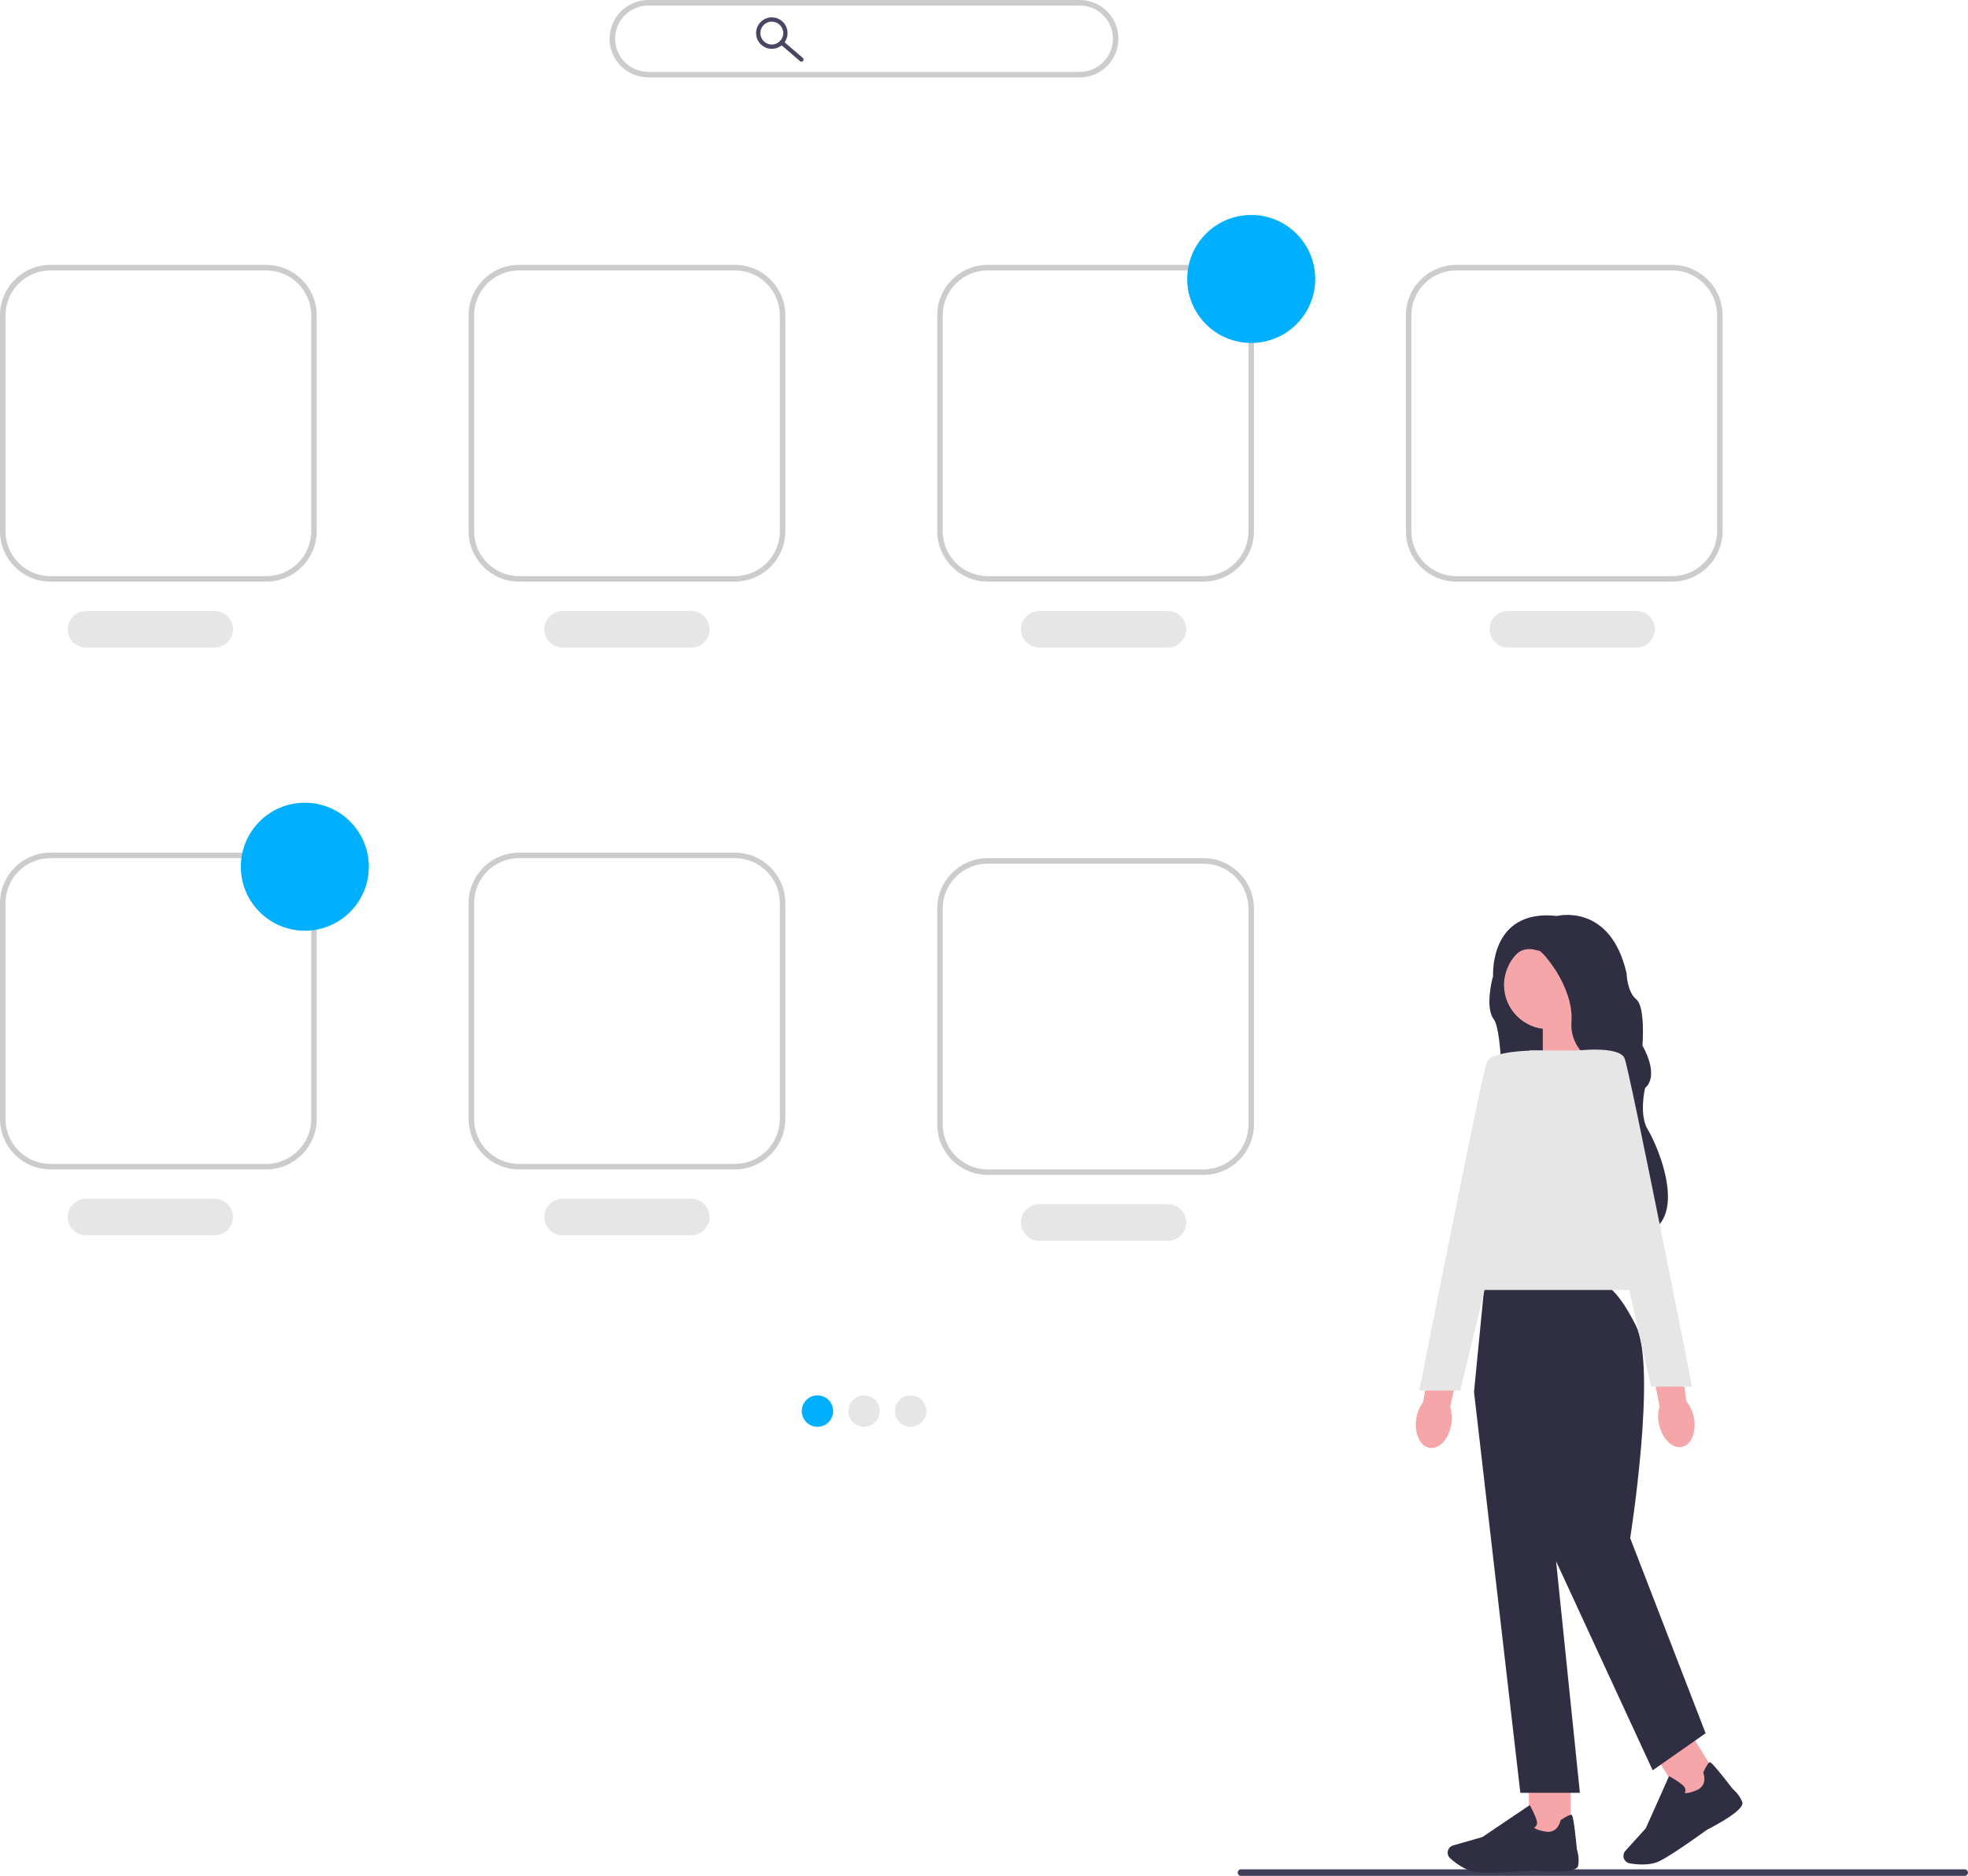 <svg xmlns="http://www.w3.org/2000/svg" width="716.79" height="683.19" viewBox="0 0 716.79 683.19" xmlns:xlink="http://www.w3.org/1999/xlink"><path d="m450.81,682c0,.66.53,1.19,1.19,1.19h263.59c.66,0,1.19-.53,1.19-1.19s-.53-1.19-1.19-1.19h-263.59c-.66,0-1.19.53-1.19,1.19Z" fill="#3f3d58"/><g><path d="m546.64,348.65l-3.05,7.63s-2.81,10.68.48,14.94,4.02,36.87.49,39.28c-3.54,2.41,44.82-22.33,44.82-22.33,0,0-18.88-43.78-19.2-43.94s-12.69-4.02-12.69-4.02l-10.84,8.43Z" fill="#2f2e43"/><polygon points="578.12 386.36 561.92 391.69 561.92 368.37 576.62 368.37 578.12 386.36" fill="#f6a6a9"/><path id="uuid-48393ca6-ae17-4485-8fd8-05ea309d195e-5104" d="m528.6,518.76c-.88,5.34-4.44,9.17-7.96,8.56-3.52-.62-5.66-5.45-4.78-10.79.32-2.14,1.17-4.16,2.47-5.9l4.02-22.59,10.93,2.29-5.12,22.02c.67,2.08.83,4.28.44,6.41,0,0,0,0,0,0Z" fill="#f6a6a9"/><rect x="556.86" y="647.44" width="15.18" height="21.53" fill="#f6a6a9"/><path d="m542.08,682c-1.6,0-3.02-.04-4.09-.14-4.03-.37-7.88-3.34-9.81-5.08-.87-.78-1.15-2.03-.69-3.1h0c.32-.77.97-1.35,1.78-1.58l10.65-3.04,17.25-11.64.19.34c.07.13,1.77,3.18,2.33,5.24.22.78.16,1.44-.17,1.94-.23.35-.54.55-.8.67.31.33,1.29.99,4.3,1.47,4.4.7,5.32-3.86,5.36-4.05l.03-.15.13-.08c2.09-1.35,3.38-1.96,3.83-1.83.28.08.74.22,1.99,12.64.13.39,1,3.25.41,5.98-.65,2.97-13.63,1.95-16.23,1.71-.07,0-9.8.7-16.46.7Z" fill="#2f2e43"/><rect x="606.91" y="632.91" width="15.18" height="21.53" transform="translate(-247.53 422.68) rotate(-31.95)" fill="#f6a6a9"/><path d="m598.14,679.05c-1.78,0-3.42-.21-4.58-.42-1.15-.2-2.04-1.11-2.23-2.26h0c-.13-.83.11-1.66.67-2.28l7.43-8.22,8.48-19,.35.19c.13.07,3.18,1.76,4.75,3.21.6.55.9,1.14.88,1.74,0,.42-.17.76-.32.99.44.11,1.62.16,4.43-1.03,4.1-1.73,2.48-6.09,2.4-6.28l-.06-.14.07-.14c1.06-2.25,1.83-3.46,2.28-3.58.28-.08.75-.2,8.38,9.67.31.26,2.57,2.22,3.51,4.86,1.02,2.87-10.54,8.87-12.86,10.04-.07.06-12.17,8.85-17.13,11.35-1.97.99-4.3,1.3-6.43,1.3Z" fill="#2f2e43"/><path d="m583.21,467.41h-42.48l-3.86,39.52,16.87,146.02h21.69l-8.67-84.34,35.18,76.14,19.28-13.49-27.47-71.08s9.81-61.93,2.1-77.35c-7.71-15.42-12.63-15.42-12.63-15.42Z" fill="#2f2e43"/><polygon points="604.34 469.82 530.6 469.82 557.11 382.59 586.51 382.59 604.34 469.82" fill="#e6e6e6"/><path d="m561.75,382.6s-18.31-.48-20.24,4.34c-1.93,4.82-24.58,119.52-24.58,119.52h14.94l29.88-123.86Z" fill="#e6e6e6"/><circle cx="563.93" cy="358.68" r="16.14" fill="#f6a6a9"/><path d="m567.06,333.6s19.44-4.98,25.38,20.88c0,0,.16,6.75,3.53,9.48,3.37,2.73,2.25,16.87,2.25,16.87,0,0,6.43,10.6.96,15.42,0,0-2.41,9.8,1.12,15.42,3.53,5.62,16.87,36.55-5.3,38.43,0,0-11.24-6.79-5.94-27.03,5.3-20.24-.64-31.42-.64-31.42,0,0-17.03-6.17-16.06-19.35.96-13.17-10.92-26.18-11.73-26.02s-9.16-4.66-12.85,10.12l-3.96-.67s-1.66-24.87,23.24-22.14Z" fill="#2f2e43"/><g><path id="uuid-5634515f-d760-4925-b0a8-442b9e09929d-5105" d="m616.92,516.16c1.08,5.31-.89,10.15-4.4,10.83-3.51.67-7.22-3.08-8.3-8.39-.46-2.11-.39-4.31.21-6.39l-4.27-22.54,11.03-1.74,3.03,22.41c1.37,1.71,2.29,3.71,2.69,5.84,0,0,0,0,0,0Z" fill="#f6a6a9"/><path d="m573.66,382.7s16.13-2.04,18.06,2.78c1.93,4.82,24.58,119.52,24.58,119.52h-14.94s-27.69-122.29-27.69-122.29Z" fill="#e6e6e6"/></g></g><path d="m96.98,211.83H18.38c-10.13,0-18.38-8.24-18.38-18.38v-78.6c0-10.13,8.24-18.38,18.38-18.38h78.6c10.13,0,18.38,8.24,18.38,18.38v78.6c0,10.13-8.24,18.38-18.38,18.38ZM18.38,98.48c-9.03,0-16.38,7.35-16.38,16.38v78.6c0,9.03,7.35,16.38,16.38,16.38h78.6c9.03,0,16.38-7.35,16.38-16.38v-78.6c0-9.03-7.35-16.38-16.38-16.38H18.38Z" fill="#ccc"/><path d="m267.66,211.83h-78.6c-10.13,0-18.38-8.24-18.38-18.38v-78.6c0-10.13,8.24-18.38,18.38-18.38h78.6c10.13,0,18.38,8.24,18.38,18.38v78.6c0,10.13-8.24,18.38-18.38,18.38Zm-78.6-113.36c-9.03,0-16.38,7.35-16.38,16.38v78.6c0,9.03,7.35,16.38,16.38,16.38h78.6c9.03,0,16.38-7.35,16.38-16.38v-78.6c0-9.03-7.35-16.38-16.38-16.38h-78.6Z" fill="#ccc"/><path d="m267.66,425.9h-78.6c-10.13,0-18.38-8.24-18.38-18.38v-78.6c0-10.13,8.24-18.38,18.38-18.38h78.6c10.13,0,18.38,8.24,18.38,18.38v78.6c0,10.13-8.24,18.38-18.38,18.38Zm-78.6-113.36c-9.03,0-16.38,7.35-16.38,16.38v78.6c0,9.03,7.35,16.38,16.38,16.38h78.6c9.03,0,16.38-7.35,16.38-16.38v-78.6c0-9.03-7.35-16.38-16.38-16.38h-78.6Z" fill="#ccc"/><path d="m96.98,425.9H18.38c-10.13,0-18.38-8.24-18.38-18.38v-78.6c0-10.13,8.24-18.38,18.38-18.38h78.6c10.13,0,18.38,8.24,18.38,18.38v78.6c0,10.13-8.24,18.38-18.38,18.38Zm-78.6-113.36c-9.03,0-16.38,7.35-16.38,16.38v78.6c0,9.03,7.35,16.38,16.38,16.38h78.6c9.03,0,16.38-7.35,16.38-16.38v-78.6c0-9.03-7.35-16.38-16.38-16.38H18.38Z" fill="#ccc"/><circle cx="111.03" cy="315.66" r="23.31" fill="#00b0ff"/><path d="m438.34,211.83h-78.6c-10.13,0-18.38-8.24-18.38-18.38v-78.6c0-10.13,8.24-18.38,18.38-18.38h78.6c10.13,0,18.38,8.24,18.38,18.38v78.6c0,10.13-8.24,18.38-18.38,18.38Zm-78.6-113.36c-9.03,0-16.38,7.35-16.38,16.38v78.6c0,9.03,7.35,16.38,16.38,16.38h78.6c9.03,0,16.38-7.35,16.38-16.38v-78.6c0-9.03-7.35-16.38-16.38-16.38h-78.6Z" fill="#ccc"/><circle cx="455.72" cy="101.6" r="23.31" fill="#00b0ff"/><path d="m78.21,235.83H31.32c-3.67,0-6.65-2.98-6.65-6.65s2.98-6.65,6.65-6.65h46.89c3.67,0,6.65,2.98,6.65,6.65s-2.98,6.65-6.65,6.65Z" fill="#e6e6e6"/><path d="m251.8,235.83h-46.89c-3.67,0-6.65-2.98-6.65-6.65s2.98-6.65,6.65-6.65h46.89c3.67,0,6.65,2.98,6.65,6.65s-2.98,6.65-6.65,6.65Z" fill="#e6e6e6"/><path d="m425.4,235.83h-46.89c-3.67,0-6.65-2.98-6.65-6.65s2.98-6.65,6.65-6.65h46.89c3.67,0,6.65,2.98,6.65,6.65s-2.98,6.65-6.65,6.65Z" fill="#e6e6e6"/><path d="m438.34,427.9h-78.6c-10.13,0-18.38-8.24-18.38-18.38v-78.6c0-10.13,8.24-18.38,18.38-18.38h78.6c10.13,0,18.38,8.24,18.38,18.38v78.6c0,10.13-8.24,18.38-18.38,18.38Zm-78.6-113.36c-9.03,0-16.38,7.35-16.38,16.38v78.6c0,9.03,7.35,16.38,16.38,16.38h78.6c9.03,0,16.38-7.35,16.38-16.38v-78.6c0-9.03-7.35-16.38-16.38-16.38h-78.6Z" fill="#ccc"/><path d="m425.4,451.89h-46.89c-3.67,0-6.65-2.98-6.65-6.65s2.98-6.65,6.65-6.65h46.89c3.67,0,6.65,2.98,6.65,6.65s-2.98,6.65-6.65,6.65Z" fill="#e6e6e6"/><path d="m609.03,211.83h-78.6c-10.13,0-18.38-8.24-18.38-18.38v-78.6c0-10.13,8.24-18.38,18.38-18.38h78.6c10.13,0,18.38,8.24,18.38,18.38v78.6c0,10.13-8.24,18.38-18.38,18.38Zm-78.6-113.36c-9.03,0-16.38,7.35-16.38,16.38v78.6c0,9.03,7.35,16.38,16.38,16.38h78.6c9.03,0,16.38-7.35,16.38-16.38v-78.6c0-9.03-7.35-16.38-16.38-16.38h-78.6Z" fill="#ccc"/><path d="m596.08,235.83h-46.89c-3.67,0-6.65-2.98-6.65-6.65s2.98-6.65,6.65-6.65h46.89c3.67,0,6.65,2.98,6.65,6.65s-2.98,6.65-6.65,6.65Z" fill="#e6e6e6"/><path d="m78.21,449.89H31.32c-3.67,0-6.65-2.98-6.65-6.65s2.98-6.65,6.65-6.65h46.89c3.67,0,6.65,2.98,6.65,6.65s-2.98,6.65-6.65,6.65Z" fill="#e6e6e6"/><path d="m251.8,449.89h-46.89c-3.67,0-6.65-2.98-6.65-6.65s2.98-6.65,6.65-6.65h46.89c3.67,0,6.65,2.98,6.65,6.65s-2.98,6.65-6.65,6.65Z" fill="#e6e6e6"/><g><circle cx="297.74" cy="513.92" r="5.72" fill="#00b0ff"/><circle cx="314.7" cy="513.92" r="5.72" fill="#e6e6e6"/><circle cx="331.66" cy="513.92" r="5.72" fill="#e6e6e6"/></g><path d="m393.26,28.19h-157.14c-7.77,0-14.09-6.32-14.09-14.09s6.32-14.09,14.09-14.09h157.14c7.77,0,14.09,6.32,14.09,14.09s-6.32,14.09-14.09,14.09ZM236.13,2c-6.67,0-12.09,5.43-12.09,12.09s5.43,12.09,12.09,12.09h157.14c6.67,0,12.09-5.43,12.09-12.09s-5.43-12.09-12.09-12.09h-157.14Z" fill="#ccc"/><g><path d="m281.11,17.78c-3.16,0-5.73-2.57-5.73-5.73s2.57-5.73,5.73-5.73,5.73,2.57,5.73,5.73-2.57,5.73-5.73,5.73Zm0-9.9c-2.3,0-4.17,1.87-4.17,4.17s1.87,4.17,4.17,4.17,4.17-1.87,4.17-4.17-1.87-4.17-4.17-4.17Z" fill="#484662"/><path d="m291.91,22.47c-.18,0-.36-.06-.51-.19l-7.24-6.21c-.33-.28-.36-.77-.08-1.1.28-.33.77-.36,1.1-.08l7.24,6.21c.33.28.36.77.08,1.1-.15.18-.37.27-.59.27Z" fill="#484662"/></g></svg>